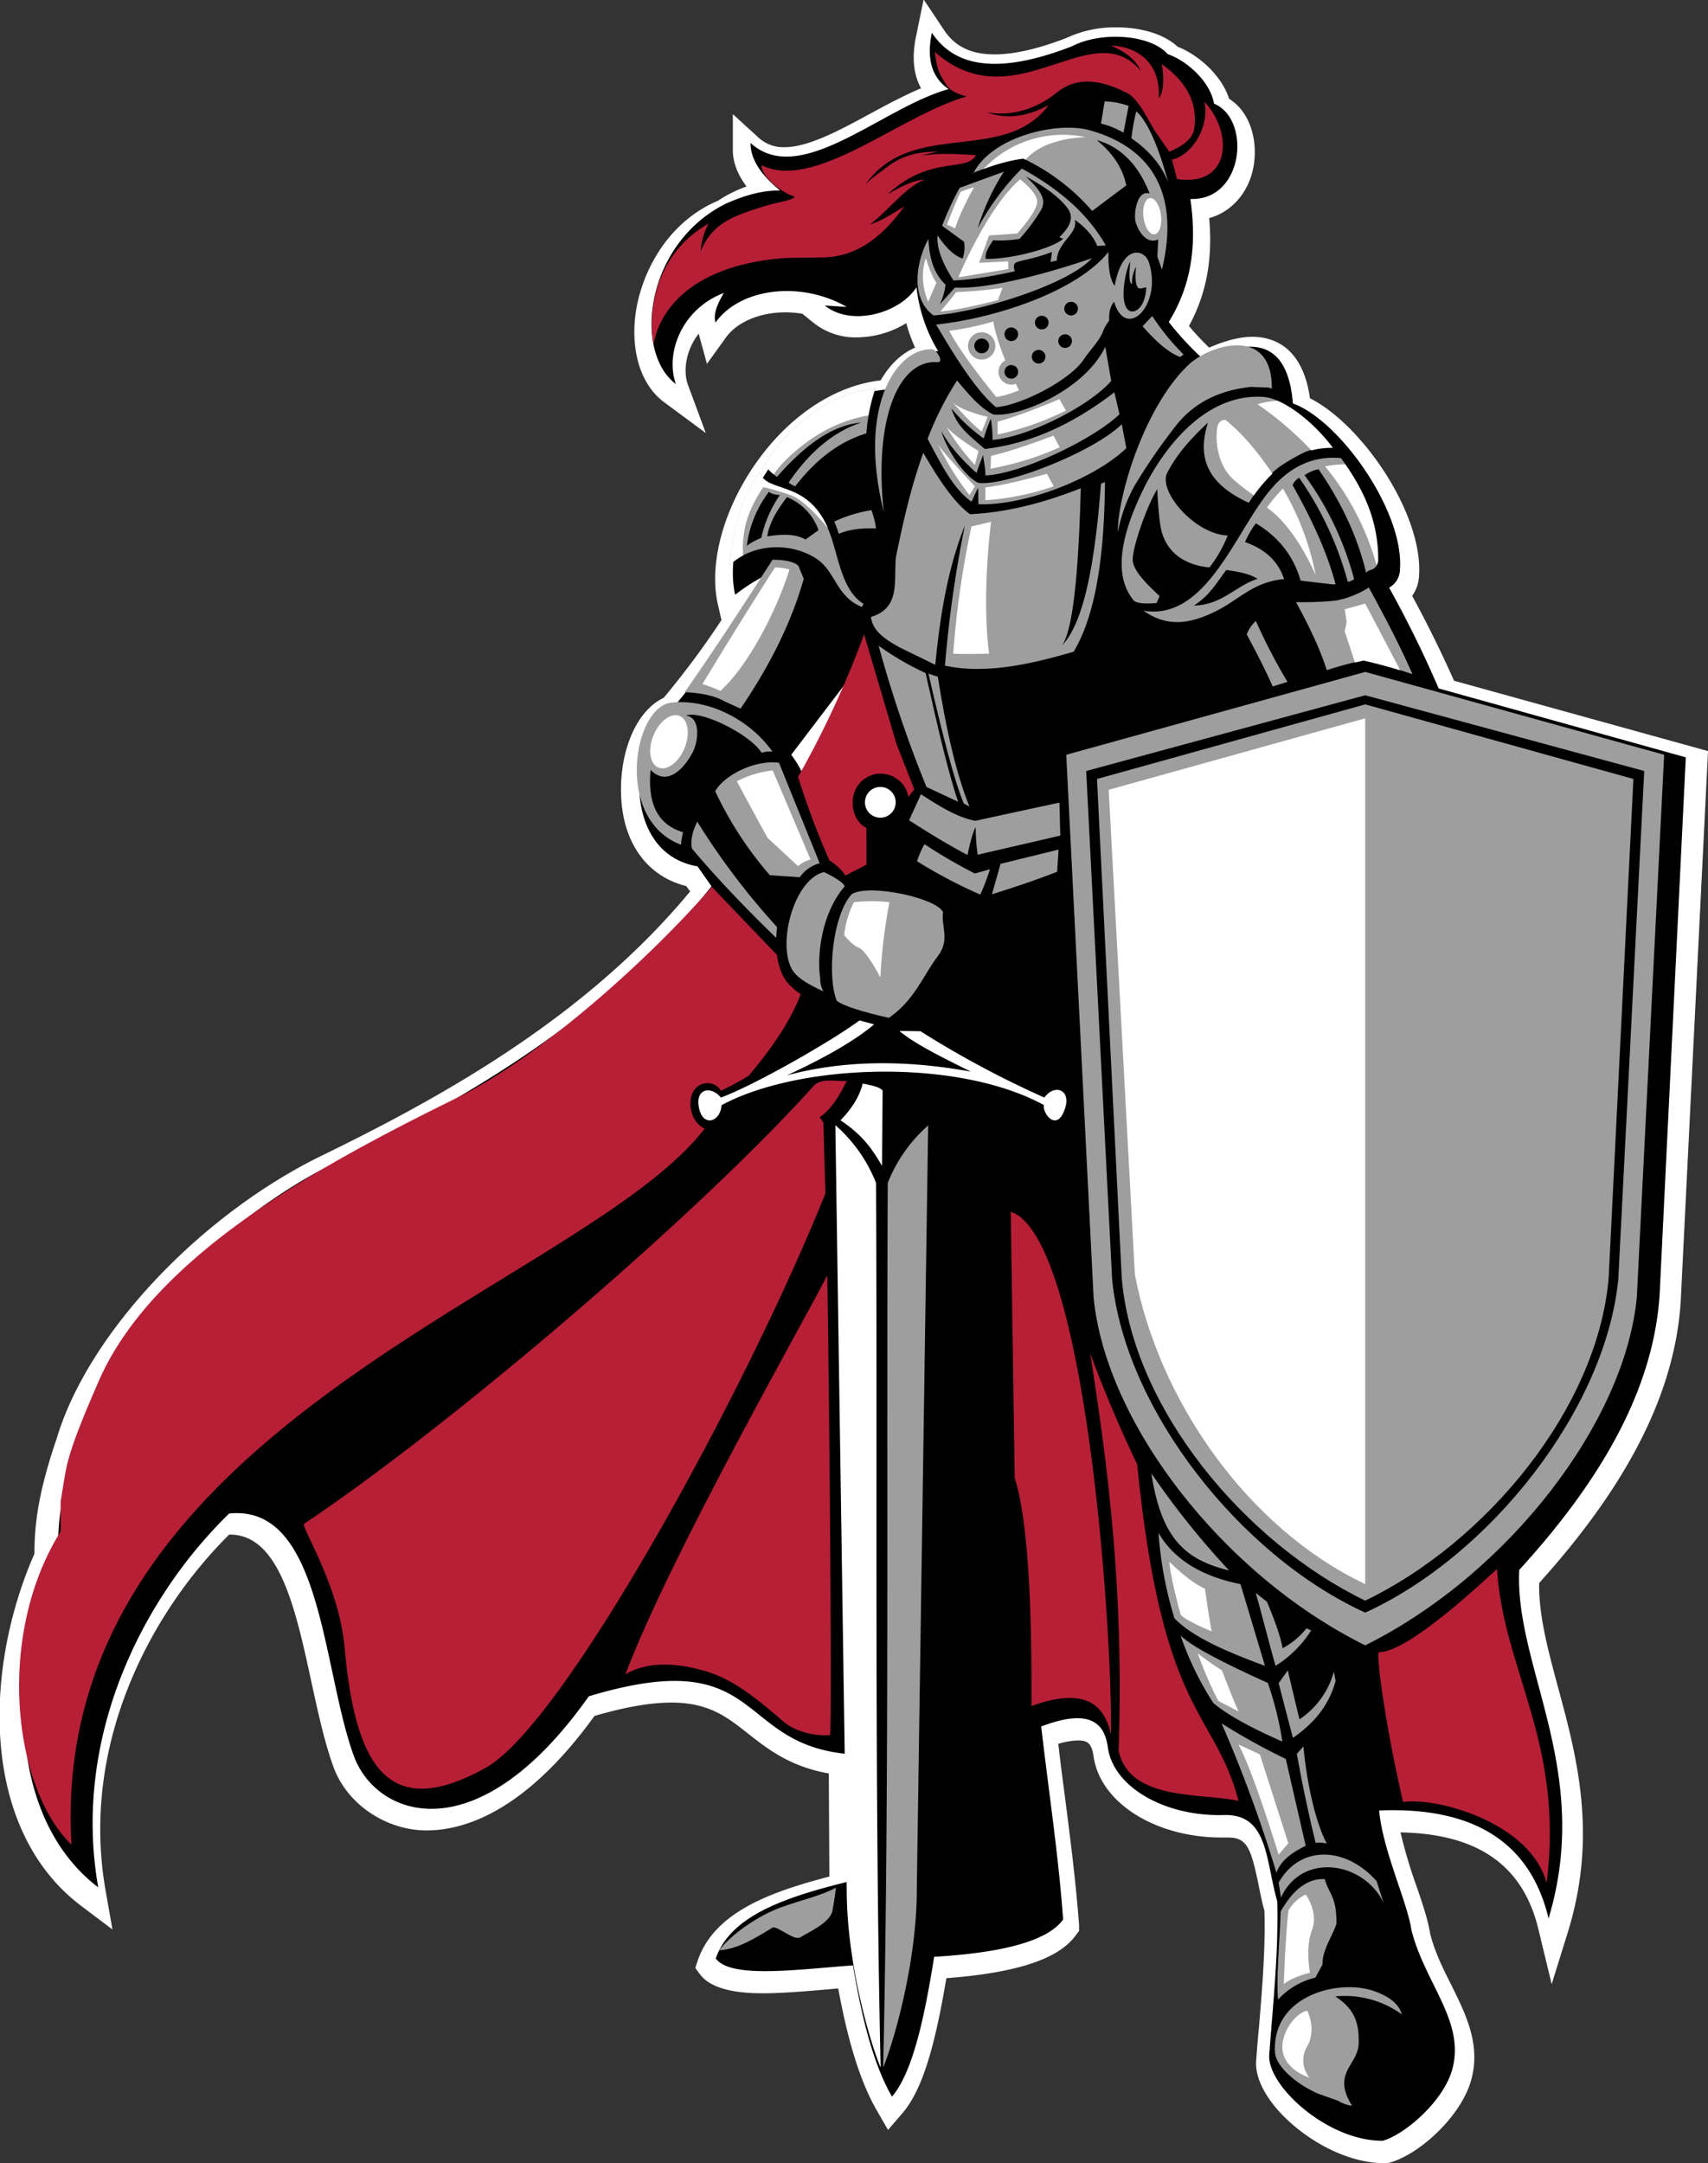 <svg id="Layer_1" data-name="Layer 1" xmlns="http://www.w3.org/2000/svg" viewBox="0 0 599.9 759.8"><rect x="0" y="0" width="599.9" height="759.8" fill="#333333" stroke="none"/><title>Knight439_4c</title><path d="M186.7,379.9c-14.9,0-29.1-9.4-36.7-17.5-6-6.4-9.1-13-8.7-18.5.3-4,.6-8,1-11.9,1.1-13.4,2.3-27.3,1.9-40.8-.9-3.2-1.5-6.3-2.1-9.3-2.7-13.1-4.2-16.4-10.7-16.4h-2.2c-23.3,0-42.7-12.2-45-28.5-.7-4.8-2.3-5.6-5.5-5.6a25.1,25.1,0,0,0-6.9,1.2c.7,6.1,1.5,12.3,2.3,18.3,1.9,14.9,3.9,30.3,5,45.4v2l-1.2,1.6c-6.1,8.3-20.6,13.1-45.4,15-3.8,22.3-8,38.8-15.5,47.5l-5,5.8-3.8-6.6c-5.7-9.8-10.1-23.6-13.7-43.1l-3.4.3c-7.9.7-16.2,1.4-23.2,1.4s-17.5-.8-21.9-6.6l-1.7-2.3.9-2.7c5.9-17,25.6-24,46.2-29.4L-8.8,243c-13.9-2.5-21.6-8.7-28.6-14.2s-13.5-10.7-26.6-10.7c-7.3,0-16.2,1.5-27.1,4.7C-115.1,256-136.4,263-150.1,263s-27.6-8.7-32.6-22.1c-3.2-8.7-5.4-19-7.8-29.9-5.5-25.5-11.2-51.9-28.6-51.9h-.3c-27.2,26.9-52.5,73.4-43.4,125.1l2.4,13.6-11-8.3c-35-26.4-34.7-82-16.4-123.7,0-10.5,1.4-21.7,7.8-40.4,10.9-36.7,50.2-78.5,93.3-99.5S-93.8-23-57.5-66.8l-1.4-1.9c-13-3.2-21.4-14-22.7-29.4s4.1-31.6,14.8-36.7a307.5,307.5,0,0,0,20.3-27.3l-1.3-5.7c-3.4-15.2,2.8-35.9,15.8-52.7,11.5-14.8,26.4-24.1,41.4-25.8,2.6-4.4,6.2-8.9,12.1-11.5a58.9,58.9,0,0,1-3.1-8.6,33.5,33.5,0,0,1-17.5,5A23.5,23.5,0,0,1-14-266.4l-4.1-3.3a37.8,37.8,0,0,0-5.9-.5c-9,0-17,3.4-20.9,8.8l-6.7,9.3-2.9-10.6c-4.6,5.9-5.5,13.2-3.8,17.9l6.3,17-14.6-10.8c-8-5.9-11.8-17.4-10.1-30.8s10.3-32.1,29-40a44.5,44.5,0,0,1,10-5c-3.2-4.3-4.9-8.7-4.8-13.2v-12.2l9,8.2a12.7,12.7,0,0,0,9.1,3.4c8.5,0,19.5-6,30.2-11.8,5.9-3.2,11.9-6.4,17.8-8.9-2.7-4.9-3.3-11-1.7-18.5l2.6-12.7,7.2,10.8c3.9,5.8,9.5,8.5,17.8,8.5,6.7,0,15.1-1.9,25-5.7a40.5,40.5,0,0,1,17.7-3.8c9,0,16.9,2.5,21.5,6.8,7.4,2.9,15.5,10.1,18.1,18.3,7.8,4.9,10.2,15.4,8.5,24.2s-7.7,15.6-15.5,17.7c1.3,14.5-1,26.7-7.1,37.9a96.8,96.8,0,0,0,7.1,7.6c5.7-2.5,10.8-3.8,15.2-3.8,6.6,0,17.6,2.9,20.2,21.6,18.2,9.1,39.9,40.7,38.3,62.5a13.3,13.3,0,0,1-2.4,6.9c5,9.2,9.9,19,14.7,29.8l89.2,24.7L290.4,77.5c-2.1,31.7-18.4,63.9-49.7,98.6-.2,11.5,3.2,23.9,6.7,36.9,6.5,24,13.8,51.3,3.6,85L245.1,317l-4.7-19.4c-5.4-22.4-21.3-33.4-48.4-33.9a171.5,171.5,0,0,0,5.7,19.1c2.2,6.4,4,11.9,4.7,16.4,1.6,6.4,4.5,12.3,7.4,18,5.2,10.5,10.6,21.3,6.9,33.9s-18.1,25.6-28.2,28.5l-.7.2Z" transform="translate(299.9 379.9)" style="fill:#fff;fill-rule:evenodd"/><path d="M283,75l9.2-188.9-86.8-24.2a394.1,394.1,0,0,0-17.4-35.4,7.4,7.4,0,0,0,3.8-6.3c1.6-20.4-21.2-52.5-37.6-58.4-1.6-20.3-12.4-24.6-31-15.1a106.1,106.1,0,0,1-12.6-13.5c8.6-13.9,9.7-28.4,7.6-43.2,18.9.6,21.4-28.1,8.3-33.5-1.3-7.7-9.5-15.1-16.3-17.4-5.9-6.8-23.1-8.2-33.7-2.7-22.5,8.7-40,9-49.1-4.8-1.8,8.6-.4,15.5,5.9,19.8-23.2,6.3-52.1,34.9-69.6,18.9,0,5.7,3.6,11.2,10.4,16.7-6.1,0-11.7,1.4-19,4.6-28.4,14.1-32.7,52.1-17.6,63.4-3.8-10.4,1.7-26.2,16.8-32-2,3.6-3.8,7.1-2.9,10.4,8.5-12,29.7-14.9,46.1-5.5l-7.7-.5c9,7.4,26.1,3,32.2-6.4a55.2,55.2,0,0,0,7.6,22.4c-8.7,1.2-13.1,6.8-16.5,13.4-34,1.5-60.6,46.3-54.8,72.2a68.5,68.5,0,0,1,11-7,339.7,339.7,0,0,1-31.9,45.6c-15,5.3-21.7,51.7,7.7,56.8l4.9,7c-35.3,44.5-83.1,73-132.4,97.2C-221.6,47.9-261.1,88-272,124.8c-6.8,20-7.6,30.7-7.5,39.9-18.1,40.8-17.8,94,14.1,118.3-9.4-53.5,16.4-102.6,46-131.3,32.7-3.4,32.6,54.6,43.8,85.2,7.8,21.3,43,34.9,82.5-21,61.4-18.5,51,16.1,90.2,20.2l.5,45c-21.4,5.3-41,11.8-46.1,26.9,5.3,7.1,28.1,3.9,48.2,2.4,3.1,18.6,7.2,34.9,13.7,46.1,7.3-8.6,11.4-27.8,14.8-49.1,23.2-1.4,39.7-5.3,45.3-13.1-1.6-22.4-5.1-45.2-7.7-67.8,17.5-6.7,22.3-.8,23.4,7.3,2,14.3,20.5,24.4,40.8,23.8,15.5-.4,14.5,15.4,18.7,30.3.5,18-1.5,36-2.8,53.9-.8,10.9,20.6,30.4,39.9,30.2,7.7-2.2,21.1-13.7,24.3-24.8,4.9-17-9.7-30.6-14.3-49.4-1.4-9.6-10.1-27.9-11.3-41.8,31.6-1.3,52.8,9.9,59.5,37.9,15.6-51.8-12-88.2-10.3-122.4C267.9,134.1,281.1,102.8,283,75ZM-18.2-108.6a35.8,35.8,0,0,0-3.8-6.2L.6-144.5A361.6,361.6,0,0,1-18.2-108.6Z" transform="translate(299.9 379.9)" style="fill-rule:evenodd"/><path d="M106.5-336.5l.7,1.5" transform="translate(299.9 379.9)" style="fill:#b71f36;fill-rule:evenodd"/><path d="M29.7-326.6c-22.3,3.4-19.7,23.1-42.8,22C6.5-306.7,5.4-327.2,29.7-326.6Z" transform="translate(299.9 379.9)" style="fill:#b71f36;fill-rule:evenodd"/><path d="M15-331.5c7.5-7.5,16.8-10,27.9-8A94.6,94.6,0,0,0,15-331.5Z" transform="translate(299.9 379.9)" style="fill:#b71f36;fill-rule:evenodd"/><path d="M88.1-344.3a27.1,27.1,0,0,1,8.4,1.6l-1.8,9.4a29.4,29.4,0,0,0-7.9-3.2l1.3-7.9" transform="translate(299.9 379.9)" style="fill:#9f9e9e;fill-rule:evenodd"/><path d="M99.2-340.8c3.8,3.4,7.6,11.7,11.2,24.9-2.3-5.7-6.3-10.9-12.9-15.4a65.1,65.1,0,0,1,1.7-9.5" transform="translate(299.9 379.9)" style="fill:#9f9e9e;fill-rule:evenodd"/><path d="M123.1-344.3c1.9,9-4.2,18.8-11.4,20.5l.8,2.9,1,3.9c18.8,2.8,20-16.2,9.5-27.3" transform="translate(299.9 379.9)" style="fill:#b71f36;fill-rule:evenodd"/><path d="M41.7-319.1c6.8-2.7,12.9-4.6,17.8-5.1a73.6,73.6,0,0,1,24.2,18.4l12-9c-1.2-5.4-4-10.7-10.4-15.9,9.1,2.6,14.9,9.4,18.6,18.8-4.5-1.5-5.6,7-5,9.7s3.6,8.4,8,6.4l-.3,6,1.6,4.6c6-24.7-1.9-42.3-25.2-48.9-11.4-3.3-34.6,2.1-41.1,15.2" transform="translate(299.9 379.9)" style="fill:#9f9e9e;fill-rule:evenodd"/><path d="M37.1-313.9l15.6-5.7a79.4,79.4,0,0,0-9.2,19.9A88.6,88.6,0,0,1,59-320.7c15.8,8.7,24.2,17.8,29.5,27l-3,.2c-1.3-3.2-3.7-6.2-7.9-9.2,1.3,4.9-6.2,7.8-6.3,14.3l-2.2.5.5-3.5c-12,4.5-14.3,2-13.1,6.8-7.8,1.7-15.2,3-21.5,3.2-4.2-6.5-6-11.8-5.6-15.8,2.8,4.1,5.7,7.1,8.8,8.1a12,12,0,0,0,.5-5.9l-7.7-5.6a109.1,109.1,0,0,1,6.2-13.4" transform="translate(299.9 379.9)" style="fill:#9f9e9e;fill-rule:evenodd"/><path d="M46.3-289c-.3-2.2,1.2-4.3,2.6-6.5a42.3,42.3,0,0,0,9.3-.5,67.5,67.5,0,0,0,7.1-9.4c2.7-4,.7-7.3-4.9-12.5,7.6,4,12.3,7.9,14.7,11.2s.7,6.6-2.9,10.1l1.3.6c-4.3,3.7-19.4,7.3-27.2,7" transform="translate(299.9 379.9)" style="fill-rule:evenodd"/><path d="M26.2-295.9c.3,6.7,1.9,12.1,6,16a22.2,22.2,0,0,1-2,6.9l5.3-5.9c9.9.6,28.5-3.6,48.1-10.3-8.1,9.1-39.2,18.9-55.6,20.1-8.7-6.3-5.7-20.1-1.8-26.8" transform="translate(299.9 379.9)" style="fill:#9f9e9e;fill-rule:evenodd"/><path d="M87.7-264a15.3,15.3,0,0,1,2-3.3c-.2-3.1.5-5.2,1.7-6.6,4.2,13.9,17.1,1.1,12.2-13.9-1.5-4.6-9.3-6.6-12,8.3-1.4-1.9-2.3-5.4-2.2-11.9-11.2,14-39.9,23.3-60.5,25.5,7.1,12.1,14.2,23.3,21,29,8.6-.5,26.7-9.7,31.2-17.3C82.8-256.7,86.7-260.7,87.7-264Z" transform="translate(299.9 379.9)" style="fill:#9f9e9e;fill-rule:evenodd"/><path d="M95.8-271.7c-2.6-4.1.2-14.9,1.3-16.3-.3,2.6-.7,7.8.6,7.8a12.1,12.1,0,0,1,1.4-6c-.3,3.4-.2,5.7.4,6.9s1.6.6,3.2.3C102.4-271.1,97.6-268.8,95.8-271.7Z" transform="translate(299.9 379.9)" style="fill-rule:evenodd"/><path d="M36.3-246.2c4,4.8,8,9.6,12.7,11.9,9.3,1,32.2-8.8,39.3-23.8l2.1,12c-8,9.1-29.6,19.8-41.7,20.7a39.1,39.1,0,0,0-.6-7.4c-1,2.3-1.8,4.6-2.5,6.9a59.3,59.3,0,0,1-11.3-10.5c1.8,6,5.5,8.9,11.7,14.2,15.8-1.9,30.3-8.3,45.5-19.9l1.8,7.7c-9.4,9-34.8,21-47.1,21.5.1-2.2-.6-5-.8-7.2-.8,2.1-1.7,4.4-2.3,6.3-5-4.4-9.7-9.7-12.4-14.7,2.2,7.3,8.4,16,13,18.2C53-209,84-221,94.1-230.9l1.6,8.4c-11.3,10.9-36,20.3-51.9,19.7-.2-1.4,0-4.4-.2-5.7-.6,1.1-1.7,3.7-2.3,4.8-6.6-4.7-11-13.8-15.4-22.1a114.4,114.4,0,0,1,10.3-20.4" transform="translate(299.9 379.9)" style="fill:#9f9e9e;fill-rule:evenodd"/><path d="M29.5-252.7c-14-1.1-22.5,20.4-19,52.6-9.5-38.2,5.2-57.9,17.1-57.1,1.4.1,4.2,4.6,1.8,4.5" transform="translate(299.9 379.9)" style="fill:#9f9e9e;fill-rule:evenodd"/><path d="M7.5-243.5c-13.8,1.7-26.9,9.2-39,26.7a19.2,19.2,0,0,0,4.5,4.4c12.1-13.8,21.4-18.3,29.6-19.1-9.9,3.3-18.3,10.5-25.5,21.1a9.5,9.5,0,0,0,2.3,1.3c8.2-10.6,16.6-16,25-18.6a62.3,62.3,0,0,1,3.2-15.7" transform="translate(299.9 379.9)" style="fill:#9f9e9e;fill-rule:evenodd"/><path d="M-33.2-214.1c2.7,7.9,17.1,2.2,24.5,20.8,3.3,8.3,4.2,20.6,12.1,25.5l-.6,1.1c-9.2-3.8-9.1-12.5-16-17-8.9-5.8-22.2-5.5-30.5,2.3,1.3-13.8,4.8-24.7,10.5-32.7" transform="translate(299.9 379.9)" style="fill:#9f9e9e;fill-rule:evenodd"/><path d="M-26-206c-1.8-.2-3.3-.5-3.8-1.2a39.6,39.6,0,0,0-7.8,19,24,24,0,0,1,5.1-2.8A41.9,41.9,0,0,1-26-206" transform="translate(299.9 379.9)" style="fill-rule:evenodd"/><path d="M-23.5-205.3c-3.5,4.6-6.3,9.2-6.9,13.8,6.6-1.1,10.7-.5,13.4,1.1l4.6-3.3a19.6,19.6,0,0,0-11.1-11.6" transform="translate(299.9 379.9)" style="fill-rule:evenodd"/><path d="M6.1-200.7a48.6,48.6,0,0,0-13,4,36.3,36.3,0,0,1,1.6,4.3c4.2-1.8,8.6-2,13.1-1.9a29.9,29.9,0,0,0-1.6-6.3" transform="translate(299.9 379.9)" style="fill:#9f9e9e;fill-rule:evenodd"/><path d="M17.8-151.4" transform="translate(299.9 379.9)" style="fill:#9f9e9e;fill-rule:evenodd"/><path d="M24.3-221c5.3,9.1,10.7,17.5,16.5,21.7,13-.6,25.9-4,38.9-9.1-.8,31-2.9,50.1-6.6,55.2,7.7-7.9,11.6-29.1,13.7-56.8l1.4-.6c-.2,25.3-3.1,46.4-11,59.6-15.7,4.6-31.2,7.9-45.2,4.9a419.3,419.3,0,0,1,7-49.3c-4.3,11-8.1,24.8-10.4,49l-12.5-6.1c-4.8-2.7-9.5-5.6-10.1-10.7,10.6-3.2,7.9-12.8,8.8-21.2,2.5-12,5.1-24,9.6-36.5" transform="translate(299.9 379.9)" style="fill:#9f9e9e;fill-rule:evenodd"/><path d="M104.8-268.9l-3.4,3.6c4.2,4.7,8.4,8.9,13.2,10.8l1.2-.9a83.5,83.5,0,0,1-11-13.5" transform="translate(299.9 379.9)" style="fill:#9f9e9e;fill-rule:evenodd"/><path d="M145.6-243.7" transform="translate(299.9 379.9)" style="fill:#9f9e9e;fill-rule:evenodd"/><path d="M143-244.1" transform="translate(299.9 379.9)" style="fill:#9f9e9e;fill-rule:evenodd"/><path d="M113.6-231c7.2-8.7,16.6-12,25.8-13l6.2.2,1.2.4c.2-22.3-21.7-15.4-29.1-8.5-15.6,14.6-25.1,46.2-25,59a55.3,55.3,0,0,1,6-16.6A210.8,210.8,0,0,1,113.6-231Z" transform="translate(299.9 379.9)" style="fill:#9f9e9e;fill-rule:evenodd"/><path d="M165.5-175l-5.1-.8" transform="translate(299.9 379.9)" style="fill:#9f9e9e;fill-rule:evenodd"/><path d="M180.7-179.4l-.8.6c-2.7-11.4-7.9-23.5-16.7-36.3a13.3,13.3,0,0,0-4.9,2.1,109,109,0,0,1,17.4,36.5,6.2,6.2,0,0,1-2.2,1,117.4,117.4,0,0,0-17.1-36.6,5.5,5.5,0,0,0-2.3,2.6c6.2,11.1,11.8,22.5,15.1,34.8a7.5,7.5,0,0,1-2.3-.1l-8.7-1-1.3-.2c-2.3-8-7.1-14.9-15.7-20.1a30.7,30.7,0,0,0-3.8,6.6c6.8,2.4,11.6,6.5,13.7,13-11.1,1-15.8,7.4-24.6,11.6s-16.5,5.3-24.8-.5c20.3,3.4,30.6-23,41.5-38.4,5.2-7.4,13.6-16.5,27.9-15.2,7.5,10.3,13.2,21.5,13.1,35.9a3.8,3.8,0,0,1-1.9,3.1Z" transform="translate(299.9 379.9)" style="fill:#9f9e9e;fill-rule:evenodd"/><path d="M108.1-193.2c2.3,8.3,9.2,11.9,16.8,12.6a45.5,45.5,0,0,0,6.4-11.2c-11.6-.5-24.6-15.6-21.2-22.1s7.9-11.6,14.3-17.6c-4.3,13.3.8,22,14.3,28.2,3.1-4.7,6.3-9.6,11.6-13.2a71.2,71.2,0,0,1,8.1-4.6,22.5,22.5,0,0,1,9.8-1.6c-6-8.2-16.8-17.3-24.5-17.8-21.1-1.3-35.5,19.4-41.7,31.8-8,16.1-11.2,30.7-3.7,39.7.8.9,3.5,1.3,8,.9l1.1-2.4c-4.5-4.3-8.7-8.3-9.4-12.1s5.1-20.2,8.6-25.5C106.5-208,107.1-196.8,108.1-193.2Z" transform="translate(299.9 379.9)" style="fill:#9f9e9e;fill-rule:evenodd"/><path d="M141.8-176.6c-2.6-1.7-6.6-2.5-11-3.1-3.2,4.2-5.7,8.9-11.4,12.5,10-.2,14.7-7,22.4-9.4" transform="translate(299.9 379.9)" style="fill-rule:evenodd"/><path d="M180.8-173.5a33.8,33.8,0,0,1-11.2,4.5,105.4,105.4,0,0,1-12.1.6h-2.2c5.1,9.3,8.8,17.4,10.8,23.9a117.9,117.9,0,0,1,13-3.5c7.5,1.8,12.8,3.4,17.1,4.9-4.5-10.3-9.8-20.3-15.3-30.4" transform="translate(299.9 379.9)" style="fill:#9f9e9e;fill-rule:evenodd"/><path d="M141.2-161.8a198.5,198.5,0,0,0,11.1,21.4l-5.2,1.6c-2.7-6.2-5.9-12.2-9.1-18.3a12.3,12.3,0,0,1,3.3-4.8" transform="translate(299.9 379.9)" style="fill:#9f9e9e;fill-rule:evenodd"/><path d="M-28.5-183.4c-10.3,16.1-20.6,31.9-30.9,46.6,5.9.3,10.7,1.3,14.1,3.3l5.5,2.5c10.9-16,18.1-31.1,22.2-45.6l-1.9-4.6c-1.6-1.5-4.9-2.1-9-2.1" transform="translate(299.9 379.9)" style="fill:#9f9e9e;fill-rule:evenodd"/><path d="M36.6-98.3c-4.3-13.2-7.8-29.3-11.4-45.2a98.1,98.1,0,0,1-16.5-9.6,438.6,438.6,0,0,0,16.8,49.6Z" transform="translate(299.9 379.9)" style="fill:#9f9e9e;fill-rule:evenodd"/><path d="M29.5-142.2l-3.3-1.1c4.6,20,8.8,36.9,12.4,45.6l2,1.1C36.3-107.2,32.6-122.3,29.5-142.2Z" transform="translate(299.9 379.9)" style="fill:#9f9e9e;fill-rule:evenodd"/><path d="M7.6-141.5,3.6-157.1" transform="translate(299.9 379.9)" style="fill:#b71f36;fill-rule:evenodd"/><path d="M9.7-133.8l-.8-3.5" transform="translate(299.9 379.9)" style="fill:#b71f36;fill-rule:evenodd"/><path d="M11.3-129.5l-1-2.6" transform="translate(299.9 379.9)" style="fill:#b71f36;fill-rule:evenodd"/><path d="M12.6-124.7l-.8-2.7" transform="translate(299.9 379.9)" style="fill:#b71f36;fill-rule:evenodd"/><path d="M3.6-157.1A338.6,338.6,0,0,1-19.6-107a287.3,287.3,0,0,0,11,29.3A19.4,19.4,0,0,1-3-72.5l7.4-3.8V-89.1c-6.5-3.3-7.1-15.7,2.3-18.7,4.5-1.4,11.5,1.2,12.5,7.7l2-2.6-6.2-15.8Z" transform="translate(299.9 379.9)" style="fill:#b71f36;fill-rule:evenodd"/><path d="M9.3-103.5a5.4,5.4,0,0,1,5.4,5.4,5.4,5.4,0,0,1-5.4,5.4,5.4,5.4,0,0,1-5.4-5.4,5.4,5.4,0,0,1,5.4-5.4" transform="translate(299.9 379.9)" style="fill:#fff;fill-rule:evenodd"/><path d="M-28.6-115.9C-36.4-127-51-134.6-64.2-133.1S-84.2-92-60.7-83.2a27.5,27.5,0,0,1,.7-4.4c-8-2.4-12.6-8.8-11.4-21.9,5.3,5.5,11.1.7,14.7-6,2.1-3.9,3.1-12.3-2.3-13.1,5.9-1.9,22.9,7,26.6,13.1a9.6,9.6,0,0,1,3.8-.4" transform="translate(299.9 379.9)" style="fill:#9f9e9e;fill-rule:evenodd"/><path d="M-48.7-102c2.9-5.3,13.5-11.1,22.4-10l14.3,35.3A12.6,12.6,0,0,0-19-71.8l-10.5-.7A127.7,127.7,0,0,1-48.7-102" transform="translate(299.9 379.9)" style="fill:#9f9e9e;fill-rule:evenodd"/><path d="M-55-91.3A253.7,253.7,0,0,0-27-54.3l-.3,3.8C-38.1-61-48.1-71.4-56.9-81.9c-.5-2.9.2-6,1.9-9.4" transform="translate(299.9 379.9)" style="fill:#9f9e9e;fill-rule:evenodd"/><path d="M-10.5-73.6C-20.9-71.1-27-48.7-21.7-39.4c1.8,3,5.6,5.2,11,7.7a8.5,8.5,0,0,1-1.1-4.5c-1.3-8.4.6-23.2,8.6-32.4C-4-70.6-10.5-73.6-10.5-73.6Z" transform="translate(299.9 379.9)" style="fill:#9f9e9e;fill-rule:evenodd"/><path d="M-.8-65.8c6-3.9,30.2,1.4,32.1,6.3-.7,5.2,2.7,9.6-2,15.7s-8.1,15.4-17,21.4C3.7-24.3-3.8-26.6-6-28.4-9.4-36.6-7.7-58-.8-65.8" transform="translate(299.9 379.9)" style="fill:#9f9e9e;fill-rule:evenodd"/><path d="M23.6-100.9c6.1,3.9,12.2,7.9,19,9.3l29.6-6.4.3,11.6-29,6.7a64,64,0,0,1-.7-9.7c-1.3,2.4-2.1,6.2-2.9,9.8-6.8-3.6-13.7-7.8-20.5-12.2l4.2-9.2" transform="translate(299.9 379.9)" style="fill:#9f9e9e;fill-rule:evenodd"/><path d="M24.8-83.4A178.9,178.9,0,0,0,42.5-73.1l5.3-1.5a74.7,74.7,0,0,1-3.4,8.9A172,172,0,0,1,22.2-77.4a31.4,31.4,0,0,1,2.6-6" transform="translate(299.9 379.9)" style="fill:#9f9e9e;fill-rule:evenodd"/><path d="M51.5-76.5l20.4-5-.5,7.8c-6.7,2.6-14.2,5.2-22.9,7.9l3-10.6" transform="translate(299.9 379.9)" style="fill:#9f9e9e;fill-rule:evenodd"/><path d="M7.1-20.1,2-21.5C-8-14.1-35,1.3-46.7,5.6c-3.3-4.1-9.1-3.4-7.7,3.6s7.6,4.9,7.9-.9C-19.6-6.3,36-8.5,66.7,8.2c-.4,3.3,4.9,9.9,7.6.8,1.8-6.3-3.9-8.2-7.4-3.4A344.2,344.2,0,0,1,23.4-17.7L16-17.8c5.4,4.6,15.3,9.4,25.1,14.3Q5.5-10-23.5-2.2C-10.8-8.1,0-14.1,7.1-20.1" transform="translate(299.9 379.9)" style="fill:#fff;fill-rule:evenodd"/><path d="M3.1.7c4,.7,6.5,1.5,7,2.5Q10,16.4,9.9,29.6c-3.1-5.3-6.5-10.7-14.6-16C-.9,9.7,1.9,5.5,3.1.7" transform="translate(299.9 379.9)" style="fill:#fff;fill-rule:evenodd"/><path d="M-6.5,15.3A52.4,52.4,0,0,1,7.8,35.6c.5,103.6-.6,211.7,1.6,310.7C5.2,336.1-2.5,308.8-2.5,284l-4-268.7" transform="translate(299.9 379.9)" style="fill:#fff;fill-rule:evenodd"/><path d="M26.2,15.3A52.4,52.4,0,0,0,11.9,35.6c-.5,103.6.6,211.7-1.6,310.7,4.1-10.2,11.8-37.5,11.8-62.4l4-268.7" transform="translate(299.9 379.9)" style="fill:#9f9e9e;fill-rule:evenodd"/><path d="M-269.2,120.3" transform="translate(299.9 379.9)" style="fill:#b71f36;fill-rule:evenodd"/><path d="M-205,71.1" transform="translate(299.9 379.9)" style="fill-rule:evenodd"/><path d="M-163.4,45.3" transform="translate(299.9 379.9)" style="fill-rule:evenodd"/><path d="M179.6-143.9l-105,29.1L84.2,75.7c4.1,43.6,44.8,97.2,95.4,122.3,50.6-25.2,91.3-78.7,95.4-122.3l9.6-190.5-105-29.1" transform="translate(299.9 379.9)" style="fill:#9f9e9e;fill-rule:evenodd"/><path d="M81.6-109.1l98-26.6,98,26.6L268.5,69.3c-4.4,45.7-45,97.2-88.9,117.2-43.9-20-84.5-71.5-88.9-117.2L81.6-109.1" transform="translate(299.9 379.9)" style="fill-rule:evenodd"/><path d="M85.4-106.3l94.2-26.2,94.2,26.2L265.1,69.1c-4,45.8-43,92.7-85.5,113.2C137.1,161.7,98,114.8,94.1,69.1L85.4-106.3" transform="translate(299.9 379.9)" style="fill:#9f9e9e;fill-rule:evenodd"/><path d="M89.5-102.5l90.1-25.1V176.5c-41.9-20-72.6-65-80.9-108.8L89.5-102.5" transform="translate(299.9 379.9)" style="fill:#fff;fill-rule:evenodd"/><path d="M-25.3,5l2.2-.6" transform="translate(299.9 379.9)" style="fill:#b71f36;fill-rule:evenodd"/><path d="M-14.1,1.5C-11.6-1.3-6.6-.1-2.5-.2-5.1,5-7.9,9.7-12,12.5l1.3,1.9.7,24.9C-37,106.8-101.4,225.5-129.3,241c-34.6,19.3-45.9-1-49.6-42.5-2-21.9-15.5-42.3-14.2-43.2C-144,122.6-56.4,48.5-14.1,1.5Z" transform="translate(299.9 379.9)" style="fill:#b71f36;fill-rule:evenodd"/><path d="M-6.3,283.1c-5.5,3-11.9,4.2-19.5,7s-16.9,9-21.5,15c6.6-.4,12.7-4.3,18.8-8,1.9-.5,7.6,4.9,9.8,3.4s10.5-5,11.2-9.4c.3-2,.9-4.9,1.2-8" transform="translate(299.9 379.9)" style="fill:#9f9e9e;fill-rule:evenodd"/><path d="M55.1,45.7l1.4,93.5c4.8,15.2,6,45.4,5.9,80.1,16.9-6.1,25.3-2.2,27.9,10.1.6-36.1-8.8-174.9-35.2-183.7" transform="translate(299.9 379.9)" style="fill:#b71f36;fill-rule:evenodd"/><path d="M83,95.4c4.9,13.3,10.6,26.7,16.5,39,8.9,89.2,27.1,85.9,35.6,118.2-13.7-2.8-38.4,0-42.1-17.6,1.9-56.3-3.7-99.4-10-139.6" transform="translate(299.9 379.9)" style="fill:#b71f36;fill-rule:evenodd"/><path d="M104.5,137.6c3.6,23.9,12.8,30.5,27.3,34.1a287.2,287.2,0,0,1-27.3-34.1" transform="translate(299.9 379.9)" style="fill:#9f9e9e;fill-rule:evenodd"/><path d="M135.8,176.5c-13.4-2.7-23.3-8.5-28.8-18a134.6,134.6,0,0,0,5.6,30c6.6,6.8,18.8,11.9,31.8,16.7l-8.6-28.7" transform="translate(299.9 379.9)" style="fill:#9f9e9e;fill-rule:evenodd"/><path d="M114.7,194.5c3.3,3.3,12.5,8.5,30.7,16.7a115.8,115.8,0,0,1,5.1,20.6c-10.2-4.5-18.8-9-24.2-13.5a107.5,107.5,0,0,1-11.6-23.9" transform="translate(299.9 379.9)" style="fill:#9f9e9e;fill-rule:evenodd"/><path d="M141.3,179.7l3.8,3c2.4,5.8,4.6,11.5,5.5,16.3a26.8,26.8,0,0,0,8.4-7l1.6.8a39.8,39.8,0,0,1-12.5,12.4c-2.4-8.6-4.5-16.9-6.9-25.5" transform="translate(299.9 379.9)" style="fill:#9f9e9e;fill-rule:evenodd"/><path d="M149.2,211.3l5,19.2c9-6.2,13.1-13,15-20l-.6-3.3A29.4,29.4,0,0,1,156.5,224l-4.1-17.2-3.2,4.5" transform="translate(299.9 379.9)" style="fill:#9f9e9e;fill-rule:evenodd"/><path d="M129.3,225.5a230.3,230.3,0,0,0,22.4,12.4l7,30.5c-7,3.4-9.1,6.5-10.3,9.4a477.4,477.4,0,0,0-19.2-52.3" transform="translate(299.9 379.9)" style="fill:#9f9e9e;fill-rule:evenodd"/><path d="M157.9,233.5l-2.3,2.6q2.7,15.3,6.6,31.3a10.7,10.7,0,0,1,3.9.2c-4.1-7.7-7.1-21.9-8.2-34.1" transform="translate(299.9 379.9)" style="fill:#9f9e9e;fill-rule:evenodd"/><path d="M149.2,281.3c7.8-13.6,23.9-12.4,34.4-.5l2.4,7.5c-7.1-14.5-28.7-17.7-36-1.7l-.8-5.3" transform="translate(299.9 379.9)" style="fill:#9f9e9e;fill-rule:evenodd"/><path d="M165.5,280.1c-5.5-.3-10.8,2.9-15.6,11.4-.3,10.3-1.6,23.3-.9,30.9a26.1,26.1,0,0,1,13.1-7.7l2.5-4.6c-.1-5.1,3.5-10,4.9-14.3.1-9.7-2.7-10.5-4.1-15.7" transform="translate(299.9 379.9)" style="fill:#9f9e9e;fill-rule:evenodd"/><path d="M192.5,327.9c-.8-3.8-4.4-6.6-9.9-8.5-12.3-4.3-35.6,1.5-34.7,21.3.1,4.8,6.9,11.1,15,14.7l7.3,2.6a11.2,11.2,0,0,0,4.8,1.7c-7.3-11.5,2.1-14.3,2.3-21.8s-1.5-12.2-8.2-16.6a34,34,0,0,1,23.6,6.5" transform="translate(299.9 379.9)" style="fill:#9f9e9e;fill-rule:evenodd"/><path d="M225.9,171.2c-5.2,4.6-31,29.2-41.5,29.2-1,0,1.8,23.7,8.5,52.6,12.5-1.7,45,7.6,50.4,28.5,6.3-49.3-15.2-74.6-17.4-110.3" transform="translate(299.9 379.9)" style="fill:#b71f36;fill-rule:evenodd"/><path d="M58.4-316.9s6,4.5,6,7.9-7,11.1-7,11.1l-9.9.7-3.5,9.6,10.2-.5v2.7l-17.5,2.9S46.9-307.1,58.4-316.9Z" transform="translate(299.9 379.9)" style="fill:#fff;fill-rule:evenodd"/><path d="M52.2-278.8l-1.6,4.3s-13.7,3.6-20.2,4c5.5-6.5,5.5-6.8,5.5-6.8A156.8,156.8,0,0,0,52.2-278.8Z" transform="translate(299.9 379.9)" style="fill:#fff;fill-rule:evenodd"/><path d="M55.3-244.8a4.5,4.5,0,0,1-4.5-4.5,4.5,4.5,0,0,1,2.4-4c-3.7-9.1-4.2-13.7-4.2-13.7a96.8,96.8,0,0,1-15.5,3.3C38-255,50-240.5,50-240.5s2.2,0,8-2.3l-1.1-2.3A4.5,4.5,0,0,1,55.3-244.8Zm-10.4-8.8a4.8,4.8,0,0,1-4.8-4.8,4.8,4.8,0,0,1,4.8-4.8,4.8,4.8,0,0,1,4.8,4.8A4.8,4.8,0,0,1,44.8-253.6Z" transform="translate(299.9 379.9)" style="fill:#fff;fill-rule:evenodd"/><circle cx="344.8" cy="121.5" r="2.6"/><circle cx="355.2" cy="130.6" r="2.4"/><circle cx="355.2" cy="117.4" r="2.4"/><circle cx="364.8" cy="125.3" r="2.4"/><circle cx="365.9" cy="113.3" r="2.4"/><circle cx="374.1" cy="119.8" r="2.4"/><circle cx="376.2" cy="108.4" r="2.4"/><path d="M48.2-196.6s-3.4,25.4-.7,46.3c-8.3.2-12.6,0-12.6,0A324.7,324.7,0,0,1,41.3-195Z" transform="translate(299.9 379.9)" style="fill:#fff;fill-rule:evenodd"/><path d="M67.8-213.5c-15,4.2-21.6,4.8-21.6,4.8v4.5a92.3,92.3,0,0,0,24-4.9Z" transform="translate(299.9 379.9)" style="fill:#fff;fill-rule:evenodd"/><path d="M70.1-226.9c-15.2,5.8-21.9,7.1-21.9,7.1l-.2,4.5a102.7,102.7,0,0,0,24.3-7.5Z" transform="translate(299.9 379.9)" style="fill:#fff;fill-rule:evenodd"/><path d="M72.2-239.7c-15,6.3-21.7,7.9-21.7,7.9v4.5a102.6,102.6,0,0,0,24-8.4Z" transform="translate(299.9 379.9)" style="fill:#fff;fill-rule:evenodd"/><path d="M-22.6-179.9a22.3,22.3,0,0,0-5.1-.7c-13.1,20.4-25.5,41-25.5,41a36.3,36.3,0,0,1,6.3,2.4C-37.1-146.1-27.3-165-22.6-179.9Z" transform="translate(299.9 379.9)" style="fill:#fff;fill-rule:evenodd"/><ellipse cx="-65" cy="-119.4" rx="9.8" ry="5.9" transform="translate(370.1 245.7) rotate(-67.7)" style="fill:#fff"/><path d="M42.2-314.1s-5,8.8-6.6,14.4L32.7-301s2.7-7.1,4.8-11.5A34.1,34.1,0,0,1,42.2-314.1Z" transform="translate(299.9 379.9)" style="fill:#fff;fill-rule:evenodd"/><path d="M81.5-331.7a38.4,38.4,0,0,0-36,11.2,62.6,62.6,0,0,1,14-3.7l.8.4C67.2-331.8,81.5-331.7,81.5-331.7Z" transform="translate(299.9 379.9)" style="fill:#fff;fill-rule:evenodd"/><path d="M7.5-243.5c-13.8,1.7-26.9,9.2-39,26.7a16,16,0,0,0,3.4,3.5c1.4-2.2,4.9-6.5,12.4-11.9A51.3,51.3,0,0,1,5.1-234,65.4,65.4,0,0,1,7.5-243.5Z" transform="translate(299.9 379.9)" style="fill:#fff;fill-rule:evenodd"/><path d="M-33.2-214.1c-5.7,8-9.2,18.8-10.5,32.7a22.4,22.4,0,0,1,4.8-3.4,35.2,35.2,0,0,1,.4-8.3c1.1-8,6.7-15.7,6.7-15.7a81.4,81.4,0,0,1,9.8,2.9c4.2,1.5,9.8,7.8,12.9,11.5C-16.7-211.7-30.5-206.4-33.2-214.1Z" transform="translate(299.9 379.9)" style="fill:#fff;fill-rule:evenodd"/><path d="M25.3-289.3s1.7,6.1,3.7,8.7c-1.4,3.1-2.9,6.7-2.9,6.7S22.5-281.4,25.3-289.3Z" transform="translate(299.9 379.9)" style="fill:#fff;fill-rule:evenodd"/><path d="M145.1-201.6c7.2,5,13.2,14.9,17.1,23.7a95.6,95.6,0,0,0-11.5-30.4A49.9,49.9,0,0,0,145.1-201.6Z" transform="translate(299.9 379.9)" style="fill:#fff;fill-rule:evenodd"/><path d="M130.5-232.4a2.6,2.6,0,0,0-2.7,2c-.7,2.3-1.2,12.6,5.3,18.7a70.1,70.1,0,0,0,7.4,5.8,53.1,53.1,0,0,1,6.5-7.6C138.1-227,130.5-232.4,130.5-232.4Z" transform="translate(299.9 379.9)" style="fill:#fff;fill-rule:evenodd"/><path d="M148.8-239.1a25.5,25.5,0,0,0-7,1.2,116.1,116.1,0,0,1,18.9,16.2,28,28,0,0,1,7.5-.9C163.4-229.1,155.6-236.2,148.8-239.1Z" transform="translate(299.9 379.9)" style="fill:#fff;fill-rule:evenodd"/><path d="M172.6-216.8a34.3,34.3,0,0,0-7.1.7,94.3,94.3,0,0,1,18.1,34.7,4.6,4.6,0,0,0,.5-1.6C184.2-196.5,179.3-207.2,172.6-216.8Z" transform="translate(299.9 379.9)" style="fill:#fff;fill-rule:evenodd"/><path d="M-19.6-75.7A10.7,10.7,0,0,1-15.2-78l-13.3-31.3a36.5,36.5,0,0,0-12.6,3.8c6.1,11.4,10.8,19.9,10.8,19.9Z" transform="translate(299.9 379.9)" style="fill:#fff;fill-rule:evenodd"/><path d="M0-63a52.8,52.8,0,0,1,12.5,0A194.5,194.5,0,0,0,9.3-36.6S4.5-45.9,1.8-47s-5.2-4.5-5.2-4.5A33.8,33.8,0,0,1,0-63Z" transform="translate(299.9 379.9)" style="fill:#fff;fill-rule:evenodd"/><path d="M42.5-209.1s-11.1-11.7-12.9-14.6a102.9,102.9,0,0,0,11,17.7Z" transform="translate(299.9 379.9)" style="fill:#fff;fill-rule:evenodd"/><path d="M43.8-221.5s-8.2-4.9-11.3-8.5a80.3,80.3,0,0,0,10,13.4Z" transform="translate(299.9 379.9)" style="fill:#fff;fill-rule:evenodd"/><path d="M47-233.5s-8.6-1.8-12.1-4.9c6.2,7.3,10,10.1,10,10.1Z" transform="translate(299.9 379.9)" style="fill:#fff;fill-rule:evenodd"/><path d="M19.1-100l2-2.6-3.9-10-2.9,5.8A9.1,9.1,0,0,1,19.1-100Z" transform="translate(299.9 379.9)" style="fill:#b71f36;fill-rule:evenodd"/><path d="M4.4-76.2V-87.7c-2.5,4.5-5.1,9.3-8,14.4l.7.9Z" transform="translate(299.9 379.9)" style="fill:#b71f36;fill-rule:evenodd"/><path d="M-19.6-31.4l-.3-.2-.7-.5-.2-.2-1.7-1.6h-.1l-.7-.9h-.1a16.1,16.1,0,0,1-2-3.5h0a23,23,0,0,1-1.6-6.2L-49.9-68.4C-71.3-43.7-109.5-9-139.4,5.7c-47.6,23.4-106.9,55.4-126,99.9-3.3,7.6-8.7,20-10.7,28-1,3.7-2,11.1-2.5,13.8V158c-22.9,36.6-16.7,90.2,3.8,110C-283.4,120.9-95.7,72.8-52.4,16.5c-4.1-1.9-5-6.5-5-8.8,0-8,8.2-9,10.7-4.5a96.3,96.3,0,0,0,9.8-5.3c7.6-9.1,14.4-18.5,18.2-28.6Z" transform="translate(299.9 379.9)" style="fill:#b71f36;fill-rule:evenodd"/><path d="M191.9-144.5l-12.3-23.4-7.2,2,.7,4.5-.7,3.2,3.6,11,3-.7C184.3-146.7,188.4-145.5,191.9-144.5Z" transform="translate(299.9 379.9)" style="fill:#fff;fill-rule:evenodd"/><path d="M-20.9-310.9c.4,1.1-7.1,2.4-8.4,2.8-13,3.9-20.2,6.3-24.5,16.4a24.5,24.5,0,0,1,2.8-9.7c-15.7,8.9-21.9,25.9-19.4,42.5l.4-1.7.4-1.4v-.2q.5-1.6,1.1-3c6.5-14.9,23.6-22.7,44.9-24.1l13.6-.2c8.9-.5,18.1-4.5,27.7-17.9-4.7,3-9,5.5-12,6.3,6.3-4.7,12.9-13.6,19.3-15.7-3.4,0-8,2.1-13.2,5.2,15.1-14,27.6-7.6,31.1-13.8-13.1-.8-26.2-1.8-38.7,10.1,16.5-23,48.7-6.7,64.2-27.7-7.9,4.3-15.1,5-21.8,2.5,8,1.6,17-.8,24.3-6.6,4.3-3.4,11.2-7.3,25.3,0,2.2,1.1,4.8,5,6,7.1s2.7,4.6,3.4,5.9l5.2,7.5c3-1.3,5.7-2.8,7.5-5.1h0l.6-1,.5-1.1c1.6-8.9-1.7-16.8-11.3-23.6.9,4.3.8,10.1-1,11.9.7-11.5-6.7-18-16.8-18.4,5.5,2.4,9,5.4,10.4,8.8-17.2-20.3-44.2,18.3-72.3-6.6.8,5.2,1,7,4.2,11.8,2,2.9,7.1,3.8,7,3.9-23.7,6.8-53.4,33.4-72.1,24.1C-32.1-316.8-23.9-311.6-20.9-310.9Z" transform="translate(299.9 379.9)" style="fill:#b71f36;fill-rule:evenodd"/><path d="M-25.7-319.1" transform="translate(299.9 379.9)" style="fill:#b71f36;fill-rule:evenodd"/><ellipse cx="104.8" cy="-303.9" rx="3.1" ry="6.4" transform="translate(339.9 390.8) rotate(-7.4)" style="fill:#fff"/><path d="M110.8,168.6s6.8,7,12.5,9.5c1.7,12.2,2.4,15,2.4,15s-8.7-3.5-10.9-5.8C110.8,172.6,110.8,168.6,110.8,168.6Z" transform="translate(299.9 379.9)" style="fill:#fff;fill-rule:evenodd"/><path d="M120.8,200.8a94,94,0,0,0,8.5,6c4,10.6,5.8,14.4,5.8,14.4l-7.1-3.7A131.5,131.5,0,0,1,120.8,200.8Z" transform="translate(299.9 379.9)" style="fill:#fff;fill-rule:evenodd"/><path d="M135.1,232.8l7.5,3.5,10,31.2-3.4,4S140.4,242.6,135.1,232.8Z" transform="translate(299.9 379.9)" style="fill:#fff;fill-rule:evenodd"/><path d="M158.7,285.5s4.6,6.2,2.2,12.5-.7,15-.7,15-5.9,1.3-9.2,4c.8-21,1.7-26,1.7-26A14.3,14.3,0,0,1,158.7,285.5Z" transform="translate(299.9 379.9)" style="fill:#fff;fill-rule:evenodd"/><path d="M159.2,326.3s3.5,6.3,0,12.6a9.5,9.5,0,0,0,.8,10.9s-7.2-2.1-9.1-8S154.2,327.5,159.2,326.3Z" transform="translate(299.9 379.9)" style="fill:#fff;fill-rule:evenodd"/><path d="M-80.2,208.1c15.8-42,64.8-127.7,70.8-140,.3-.7,2,161.2,1,161.4s-10.4.6-16.8-5.1c-14-12.3-20.8-15.8-29.3-18C-73,201.7-80.4,208.7-80.2,208.1Z" transform="translate(299.9 379.9)" style="fill:#b71f36;fill-rule:evenodd"/></svg>